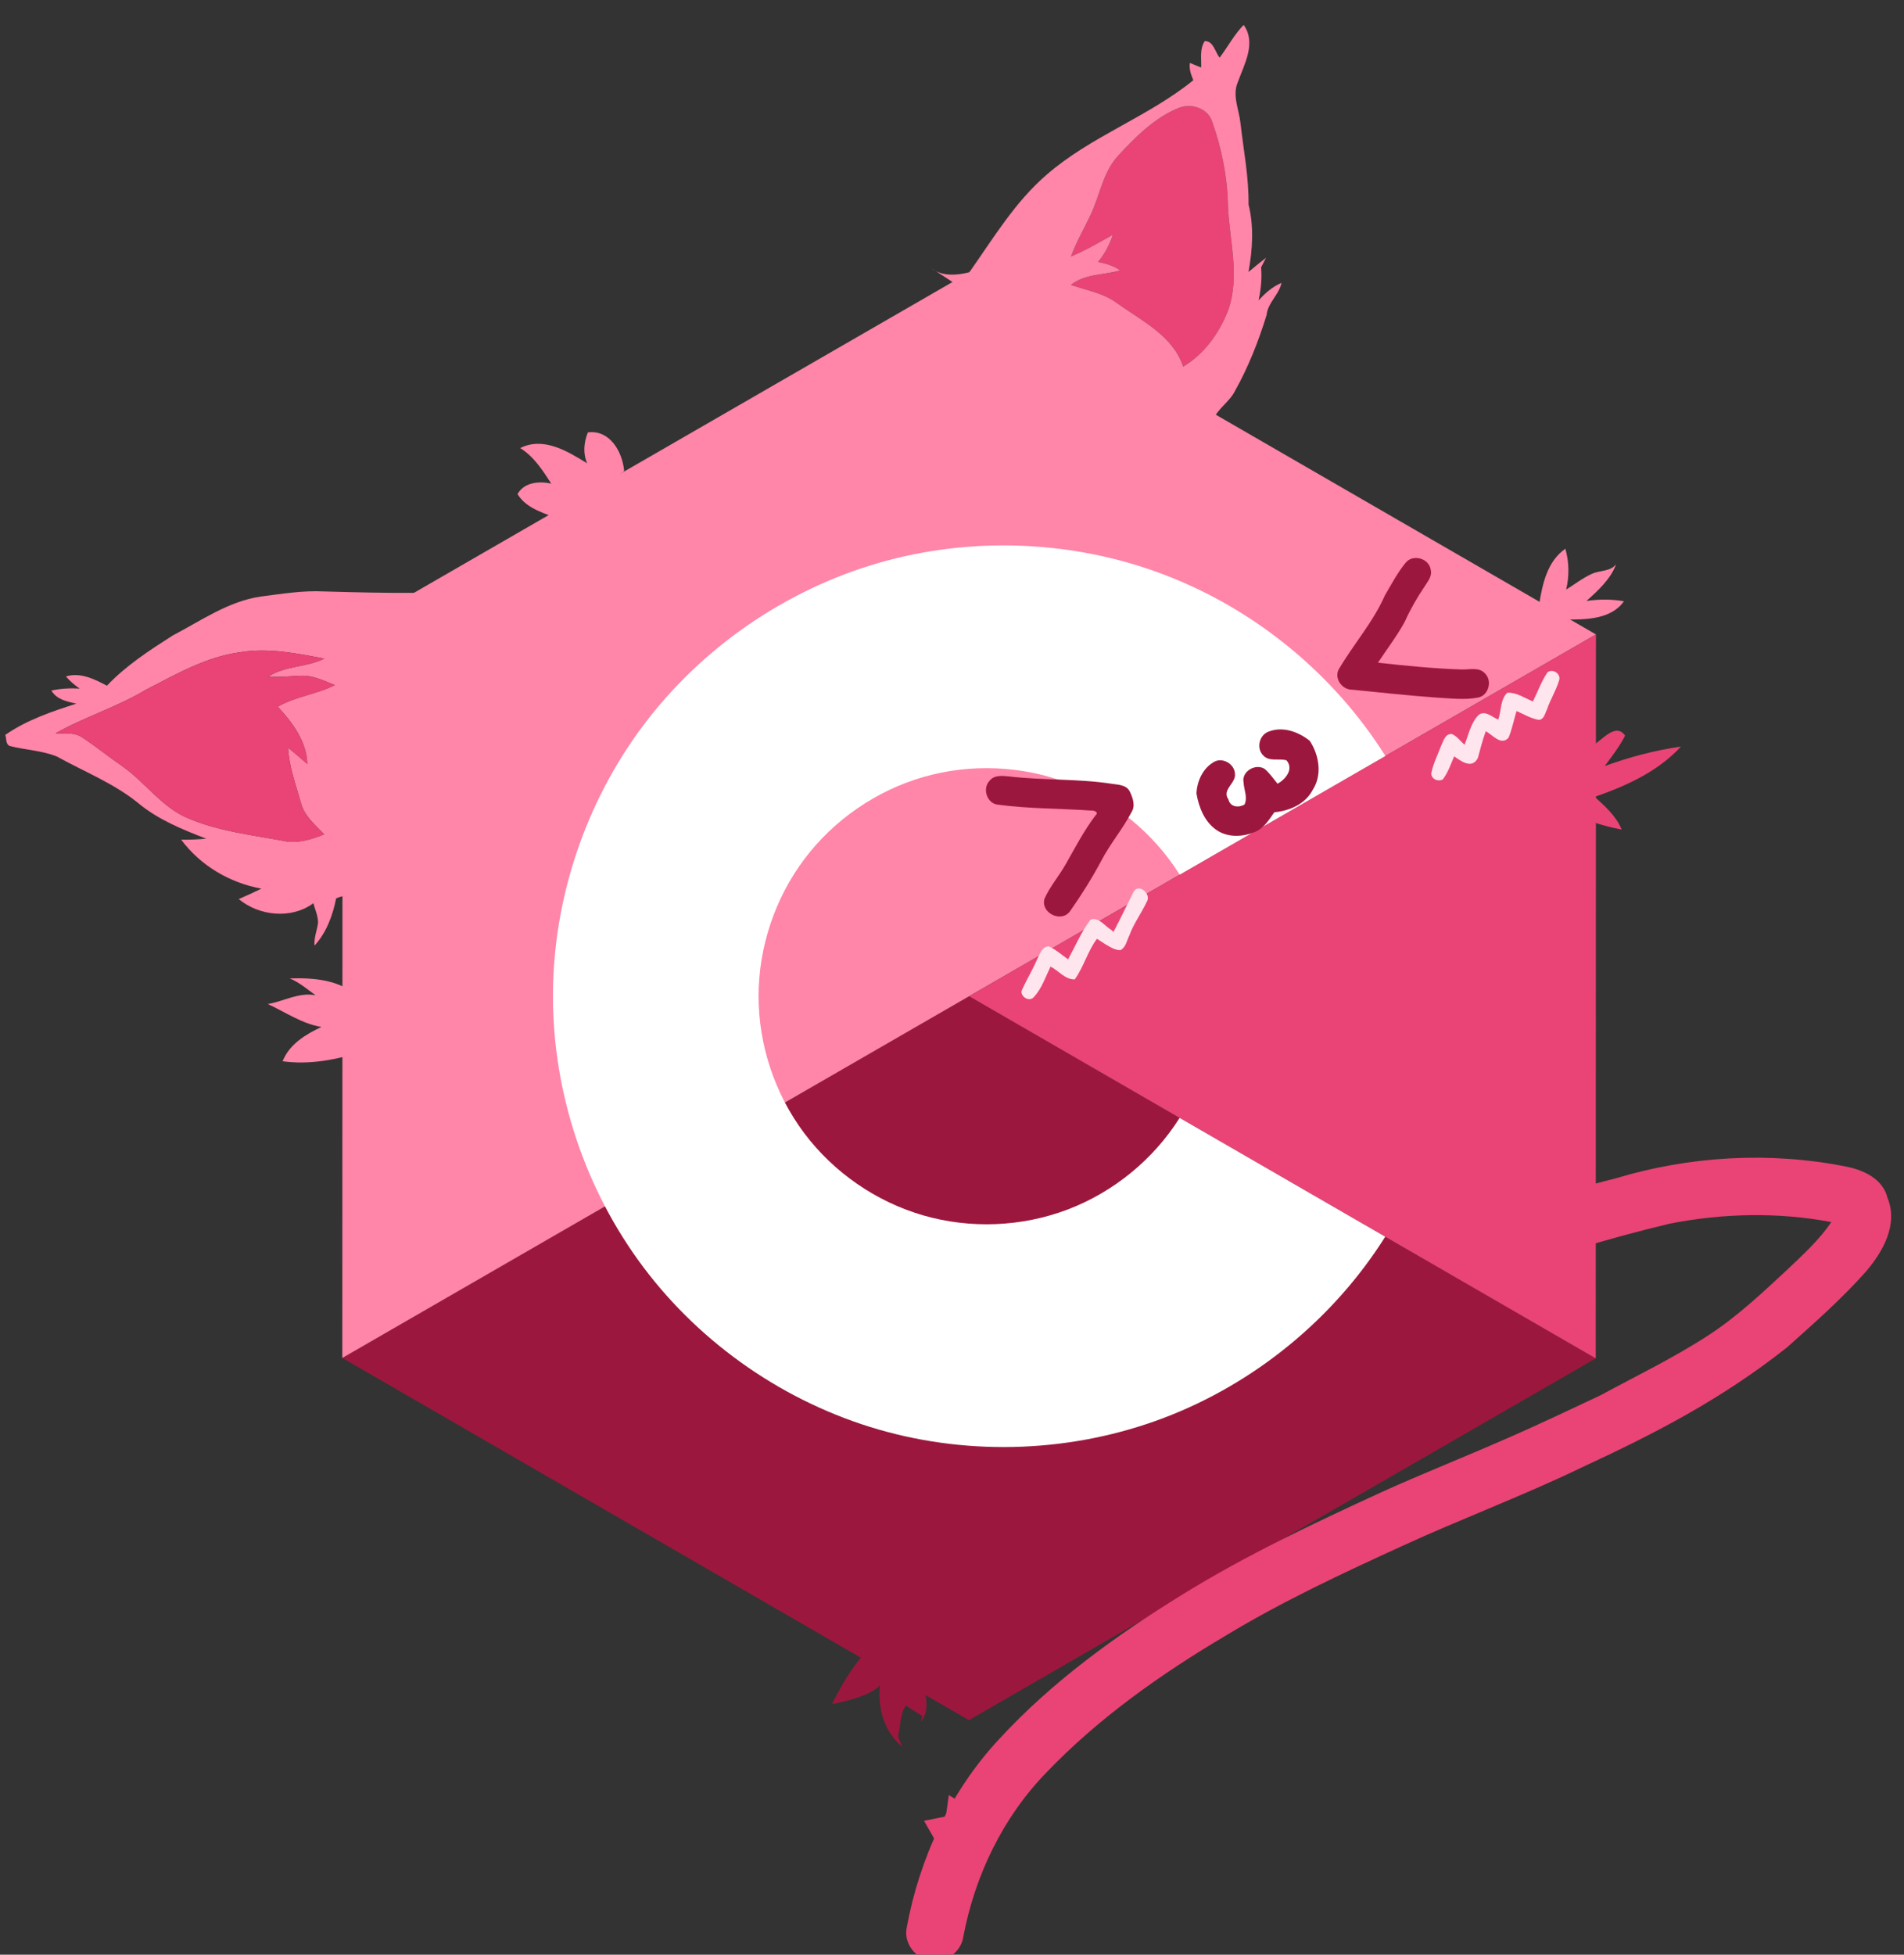 <?xml version="1.0" encoding="UTF-8" standalone="no"?>
<svg
   width="179.54mm"
   height="184.252mm"
   viewBox="0 0 179.54 184.252"
   version="1.1"
   id="svg8"
   xmlns="http://www.w3.org/2000/svg"
   xmlns:svg="http://www.w3.org/2000/svg"
   xmlns:rdf="http://www.w3.org/1999/02/22-rdf-syntax-ns#"
   xmlns:cc="http://creativecommons.org/ns#"
   xmlns:dc="http://purl.org/dc/elements/1.1/">
  <rect x="0" y="0" width="179.54" height="184.252" fill="#333333" stroke="none"/>
  <defs
     id="defs2" />
  <g
     id="layer1"
     transform="translate(-246.272,-160.896)">
    <g
       id="g2681"
       transform="matrix(0.858,-0.495,0.495,0.858,-77.883,203.737)">
      <g
         id="g1548"
         transform="rotate(30,336.042,253.022)">
        <path
           style="fill:#9c173e;fill-opacity:1;stroke:none;stroke-width:0.265px;stroke-linecap:butt;stroke-linejoin:miter;stroke-opacity:1"
           d="m 278.371,287.78 59.661,-34.445 59.661,34.445 -59.661,34.445 z"
           id="path1539" />
        <path
           style="fill:#ff85a9;fill-opacity:1;stroke:none;stroke-width:0.265px;stroke-linecap:butt;stroke-linejoin:miter;stroke-opacity:1"
           d="m 278.371,287.78 v -68.89 l 59.661,-34.445 59.661,34.445 z"
           id="path1541" />
        <path
           style="fill:#e94475;fill-opacity:1;stroke:none;stroke-width:0.265px;stroke-linecap:butt;stroke-linejoin:miter;stroke-opacity:1"
           d="m 338.031,253.335 59.661,-34.445 v 68.89 z"
           id="path1543" />
      </g>
      <path
         style="fill:#ffffff;fill-opacity:1;stroke:none;stroke-width:0.265px;stroke-linecap:butt;stroke-linejoin:miter;stroke-opacity:1"
         d="m 349.18,274.33 c -4.129,2.177 -8.971,2.971 -13.579,2.229 -4.608,-0.742 -8.955,-3.018 -12.192,-6.381 -3.236,-3.363 -5.343,-7.795 -5.908,-12.428 -0.565,-4.633 0.416,-9.441 2.749,-13.483 2.334,-4.042 6.007,-7.295 10.302,-9.123 4.295,-1.828 9.186,-2.219 13.717,-1.098 4.531,1.121 8.675,3.748 11.622,7.368 2.947,3.619 4.68,8.21 4.859,12.874 l 22.605,1e-5 c -0.355,-9.219 -3.78,-18.294 -9.605,-25.449 -5.825,-7.155 -14.018,-12.348 -22.974,-14.564 -8.956,-2.216 -18.625,-1.442 -27.115,2.17 -8.489,3.613 -15.751,10.043 -20.364,18.033 -4.613,7.99 -6.551,17.494 -5.435,26.653 1.116,9.158 5.281,17.919 11.678,24.567 6.397,6.648 14.991,11.146 24.1,12.614 9.109,1.468 18.68,-0.104 26.842,-4.406 z"
         id="path1440" />
      <g
         id="g1923"
         transform="rotate(-15.249,1083.94,2189.144)">
        <path
           fill="#71c7f2"
           opacity="1"
           d="m 844.073,83.057 c 0.438,-1.051 -4.133,-3.868 -4.133,-3.868 0,0 -1.73,-1.943 -2.986,-2.412 -1.386,0.917 -2.96,1.637 -4.646,1.707 0.487,-0.575 1.203,-0.85 1.792,-1.298 0.452,-0.459 0.684,-1.072 0.998,-1.623 -2.565,-0.395 -4.498,-2.798 -4.724,-5.323 0.737,0.296 1.478,0.579 2.229,0.84 -1.739,-2.536 -2.533,-5.652 -2.074,-8.71 0.547,0.579 1.139,1.111 1.746,1.63 -0.981,-2.24 -1.94,-4.53 -2.155,-6.992 -0.303,-2.988 -1.503,-5.761 -2.311,-8.625 -0.603,-1.415 -1.669,-2.554 -2.438,-3.87 -0.183,-0.409 0.289,-0.723 0.445,-1.051 2.438,0.445 4.685,1.573 6.869,2.706 -0.48,-0.78 -1.041,-1.602 -0.78,-2.565 0.755,0.497 1.429,1.101 2.029,1.782 -0.113,-0.579 -0.148,-1.157 -0.106,-1.743 1.266,0.67 1.736,2.117 2.127,3.394 2.632,-0.067 5.235,0.504 7.789,1.076 2.917,0.928 6.068,1.471 8.565,3.358 1.573,1.228 3.207,2.402 4.547,3.898 1.263,1.344 7.841,8.421 9.485,9.338 M 829.295,46.759 c 0.596,0.635 1.39,1.224 1.524,2.148 0.303,1.52 0.455,3.069 0.734,4.597 0.434,2.561 -0.113,5.253 0.822,7.736 1.206,3.126 3.341,5.743 5.189,8.498 0.755,0.917 1.841,1.471 2.914,1.937 0.032,-1.249 -0.102,-2.579 0.572,-3.697 0.885,-1.556 1.651,-3.217 2.861,-4.558 0.078,0.794 0.138,1.591 0.194,2.388 1.468,-1.538 1.806,-3.778 1.88,-5.821 1.894,0.501 3.429,1.799 5.285,2.399 -0.441,-1.034 -0.811,-2.166 -1.672,-2.939 -0.751,-0.699 -1.556,-1.341 -2.226,-2.12 1.901,0.402 3.2,1.979 4.985,2.582 -1.496,-2.215 -3.006,-4.533 -5.211,-6.114 -2.589,-1.997 -5.807,-2.861 -8.865,-3.859 -3.094,-0.783 -5.916,-2.321 -8.985,-3.179"
           id="path2-3-2"
           style="fill:#ff85a9;fill-opacity:1;stroke-width:0.353" />
        <path
           fill="#2298d3"
           opacity="1"
           d="m 829.295,46.759 c 3.069,0.857 5.891,2.395 8.985,3.179 3.059,0.998 6.276,1.863 8.865,3.859 2.205,1.58 3.715,3.898 5.211,6.114 -1.785,-0.603 -3.083,-2.18 -4.985,-2.582 0.67,0.78 1.475,1.422 2.226,2.12 0.861,0.773 1.231,1.905 1.672,2.939 -1.856,-0.6 -3.39,-1.898 -5.285,-2.399 -0.074,2.043 -0.413,4.283 -1.88,5.821 -0.056,-0.797 -0.116,-1.595 -0.194,-2.388 -1.21,1.341 -1.976,3.002 -2.861,4.558 -0.674,1.118 -0.54,2.448 -0.572,3.697 -1.072,-0.466 -2.159,-1.02 -2.914,-1.937 -1.849,-2.755 -3.983,-5.373 -5.189,-8.498 -0.935,-2.484 -0.388,-5.175 -0.822,-7.736 -0.279,-1.528 -0.43,-3.076 -0.734,-4.597 -0.134,-0.924 -0.928,-1.513 -1.524,-2.148 z"
           id="path9-2-5"
           style="fill:#e94475;fill-opacity:1;stroke-width:0.353" />
      </g>
      <g
         id="g1919"
         transform="translate(-751.149,196.229)">
        <path
           fill="#2298d3"
           opacity="1"
           d="m 1140.968,-4.113 c 2.367,-0.73 4.854,-1.425 7.352,-1.065 1.263,0.198 2.36,1.429 2.057,2.752 -0.494,2.706 -1.404,5.341 -2.741,7.747 -1.492,2.903 -2.328,6.315 -4.893,8.52 -1.817,1.453 -4.032,2.477 -6.396,2.508 0.624,-3.02 -1.214,-5.69 -2.402,-8.308 -0.628,-1.517 -1.926,-2.558 -2.97,-3.768 1.711,-0.25 3.168,0.762 4.763,1.157 -0.335,-0.695 -0.854,-1.263 -1.436,-1.753 0.935,-0.346 1.785,-0.878 2.522,-1.545 -1.499,-0.011 -2.999,-0.011 -4.487,-0.194 1.076,-0.914 2.311,-1.609 3.464,-2.413 1.757,-1.164 3.101,-2.967 5.168,-3.637 z"
           id="path11-3-0"
           style="fill:#e94475;fill-opacity:1;stroke-width:0.353" />
        <path
           fill="#71c7f2"
           opacity="1"
           d="m 1120.267,-3.743 c 0.469,1.21 1.771,1.799 2.935,2.141 3.57,-1.651 7.091,-3.623 11.007,-4.364 5.475,-1.069 11.102,0.064 16.595,-0.811 0.071,-0.564 0.169,-1.136 0.54,-1.591 0.176,0.233 0.533,0.691 0.709,0.921 0.445,-0.72 0.744,-1.612 1.552,-2.014 0.73,0.388 0.332,1.408 0.437,2.074 1.189,-0.497 2.289,-1.206 3.542,-1.556 0.201,2.103 -1.82,3.274 -3.207,4.441 -1.104,0.829 -1.196,2.297 -1.714,3.471 -1.041,2.392 -1.88,4.868 -3.214,7.119 -0.603,2.088 -1.82,3.919 -3.214,5.563 0.702,-0.127 1.408,-0.236 2.12,-0.335 -0.293,0.187 -0.579,0.37 -0.864,0.557 -0.452,0.956 -1.065,1.824 -1.782,2.6 0.878,-0.275 1.796,-0.476 2.727,-0.349 -0.776,0.864 -2.067,0.977 -2.759,1.937 -1.909,1.778 -3.976,3.422 -6.219,4.755 -0.981,0.646 -2.265,0.631 -3.189,1.351 -1.397,2.025 -0.699,4.71 0.469,6.678 m 4.23,-32.96 c -2.067,0.67 -3.411,2.473 -5.168,3.637 -1.154,0.804 -2.388,1.499 -3.464,2.413 1.489,0.183 2.988,0.183 4.487,0.194 -0.737,0.667 -1.587,1.199 -2.522,1.545 0.582,0.49 1.101,1.058 1.436,1.753 -1.595,-0.395 -3.052,-1.408 -4.763,-1.157 1.044,1.21 2.342,2.251 2.97,3.768 1.189,2.618 3.027,5.288 2.402,8.308 2.364,-0.032 4.579,-1.055 6.396,-2.508 2.565,-2.205 3.401,-5.616 4.893,-8.52 1.337,-2.406 2.247,-5.041 2.741,-7.747 0.303,-1.323 -0.794,-2.554 -2.057,-2.752 -2.498,-0.36 -4.985,0.335 -7.352,1.065"
           id="path2-3-2-3"
           style="fill:#ff85a9;fill-opacity:1;stroke-width:0.353" />
      </g>
      <g
         id="g1665"
         transform="matrix(0.752,0.029,-0.029,0.752,126.111,63.833)">
        <g
           id="#18526fff-6"
           style="fill:#9c173e;fill-opacity:1"
           transform="matrix(0.353,0,0,0.353,165.03,131.891)">
          <path
             fill="#18526f"
             opacity="1"
             d="m 398.12,247.22 c 2.49,-1.11 4.91,0.57 6.91,1.89 10.15,6.99 21.46,12.15 31.38,19.51 1.82,1.36 4.34,2.68 4.37,5.29 -0.08,2.48 -0.47,5.54 -2.83,6.92 -5.66,3.91 -12.1,6.47 -17.76,10.39 -5.85,3.96 -11.97,7.52 -18.26,10.74 -4.76,2.49 -9.81,-4.34 -6.09,-8.19 3.83,-3.01 8.46,-4.79 12.54,-7.42 5.77,-3.68 11.4,-7.62 17.63,-10.51 1.64,-0.34 0.18,-1.94 -0.64,-2.2 -9.51,-5.88 -19.52,-10.99 -28.65,-17.49 -3.25,-2.19 -2.26,-7.74 1.4,-8.93 z"
             id="path18-2"
             style="fill:#9c173e;fill-opacity:1" />
          <path
             fill="#18526f"
             opacity="1"
             d="m 566.41,247.6 c 3.78,-1.67 8.16,2.48 6.81,6.36 -0.54,2.41 -3.04,3.29 -4.92,4.42 -4.22,2.24 -8.25,4.83 -12.01,7.77 -4.87,3.24 -10.22,5.68 -15.34,8.5 8.28,5.57 16.6,11.11 25.28,16.04 2.46,1.47 6.15,2.09 6.9,5.33 1.07,3.49 -2.45,7.35 -6.03,6.46 -4.93,-1.44 -9.15,-4.49 -13.52,-7.07 -8.58,-5.34 -16.95,-11.01 -25.39,-16.57 -3.07,-1.61 -3.78,-6.41 -0.91,-8.54 8.88,-5.56 18.89,-9.27 27.13,-15.84 3.92,-2.41 7.74,-5.07 12,-6.86 z"
             id="path20-6"
             style="fill:#9c173e;fill-opacity:1" />
          <path
             fill="#18526f"
             opacity="1"
             d="m 489.13,284.97 c -1.21,-3.54 2.22,-7.39 5.87,-6.71 5.32,0.69 9.24,5.06 11.3,9.76 0.59,6.06 -1.65,12.9 -7.21,16.01 -4.68,3.32 -10.89,2.82 -15.95,0.72 -2.86,1.45 -5.82,3.25 -9.15,3.03 -4.69,-0.36 -9.58,-2.52 -11.98,-6.76 -2.62,-4.62 -2.02,-10.36 -0.42,-15.23 2.36,-4.02 6.62,-7.21 11.44,-7.07 3.23,0.4 5.42,4.16 4.09,7.17 -1.17,3.33 -7,2.85 -6.39,7.13 -0.7,2.73 1.75,4.37 4.22,4.31 2.27,-1.62 2.3,-4.78 3.41,-7.14 1.09,-3.92 7.16,-4.17 8.99,-0.71 0.84,2.17 1.1,4.51 1.58,6.78 3.29,-0.08 7.67,-1.9 6.74,-5.94 -2.02,-1.96 -5.69,-2.34 -6.54,-5.35 z"
             id="path22-1"
             style="fill:#9c173e;fill-opacity:1" />
        </g>
        <g
           id="#fcaecbff-8"
           style="fill:#ffe5ed;fill-opacity:1"
           transform="matrix(0.353,0,0,0.353,165.03,131.891)">
          <path
             fill="#fcaecb"
             opacity="1"
             d="m 425.31,306.41 c 3.14,-1.85 5.22,3.84 2.49,5.37 -3.63,2.78 -7.85,4.74 -11.24,7.85 -1.65,1.16 -3.07,3.19 -5.28,3.12 -1.74,-0.95 -2.71,-2.77 -3.74,-4.37 -0.6,-1.05 -1.18,-2.1 -1.76,-3.15 -5.04,2.4 -8.87,6.7 -13.8,9.16 -3.1,-1.46 -3.68,-5.47 -5.55,-8.1 -3.34,2.46 -6.43,5.51 -10.43,6.89 -2.42,0.97 -4.55,-3.03 -2.31,-4.43 3.22,-2.48 6.73,-4.55 9.88,-7.14 1.65,-1.09 3.61,-3.22 5.74,-1.96 1.68,2.2 2.64,4.84 3.89,7.28 4.54,-2.99 8.82,-6.53 13.75,-8.84 3.08,0.39 3.44,4.49 4.86,6.72 0.09,0.25 0.28,0.75 0.37,1 4.43,-3.06 8.76,-6.26 13.13,-9.4 z"
             id="path32-7"
             style="fill:#ffe5ed;fill-opacity:1" />
          <path
             fill="#fcaecb"
             opacity="1"
             d="m 569.6,312.77 c 2.48,-2.25 4.02,-6.14 7.4,-7 2.98,1.42 4.57,4.58 6.62,7.04 3.17,-2.26 6.04,-4.97 9.5,-6.8 2.37,-0.38 4.11,2.81 2.31,4.52 -2.66,2.68 -5.98,4.59 -8.71,7.19 -1.28,0.9 -2.53,2.67 -4.29,1.92 -2.3,-1.76 -3.82,-4.3 -5.59,-6.53 -2.35,2.35 -4.41,4.99 -6.98,7.11 -3.75,1.46 -4.63,-3.6 -6.14,-5.86 -2.47,2.27 -4.75,4.73 -7.01,7.19 -3.72,2.6 -5.82,-1.73 -7.21,-4.49 -2.39,1.93 -4.66,4.09 -7.46,5.41 -1.97,0.07 -3.76,-2.24 -2.53,-4 2.23,-2.67 5.11,-4.71 7.7,-7.02 1.48,-1.07 3.26,-3.11 5.25,-1.87 1.32,1.53 1.53,3.68 2.26,5.53 2.96,-2.49 5.54,-5.79 9.31,-7.05 2.98,-0.67 4.05,2.9 5.57,4.71 z"
             id="path34-9"
             style="fill:#ffe5ed;fill-opacity:1" />
        </g>
      </g>
      <path
         fill="#2298d3"
         opacity="1"
         d="m 364.673,296.515 c 5.913,0.847 11.814,1.884 17.558,3.536 7.214,1.688 14.036,5.123 19.609,10.017 1.266,1.11 2.424,2.742 1.908,4.518 -0.362,2.726 -2.937,4.228 -5.29,5.062 -3.3,1.099 -6.72,1.786 -10.121,2.496 -8.115,1.188 -15.311,0.779 -22.681,0.124 -6.17,-0.459 -12.282,-1.487 -18.443,-2.06 -6.247,-0.593 -12.514,-1.14 -18.797,-1.012 -7.195,0.081 -14.452,0.737 -21.382,2.762 -5.693,1.619 -10.759,5.083 -14.607,9.548 -0.888,1.161 -2.708,1.396 -3.841,0.457 -1.169,-0.872 -1.409,-2.73 -0.447,-3.838 4.362,-5.142 10.109,-9.172 16.573,-11.162 7.123,-2.24 14.63,-2.997 22.065,-3.211 7.089,-0.219 14.165,0.377 21.214,1.028 4.273,0.422 8.52,1.052 12.788,1.52 1.817,0.213 3.642,0.38 5.468,0.541 l 4.443,0.376 c 3.906,0.104 7.811,0.398 11.717,0.189 3.292,-0.17 6.515,-0.939 9.718,-1.673 1.98,-0.478 3.993,-0.917 5.837,-1.814 -3.919,-3.366 -8.521,-5.888 -13.399,-7.556 -6.081,-1.798 -12.268,-3.258 -18.558,-4.114 -0.586,-1.874 -1.02,-3.798 -1.334,-5.734 z"
         id="path13"
         style="fill:#e94475;fill-opacity:1;stroke-width:0.353" />
      <g
         id="#ff85a9ff-92"
         style="fill:#ff85a9;fill-opacity:1"
         transform="matrix(-0.203,0.365,-0.365,-0.203,434.746,87.454)">
        <path
           fill="#ff85a9"
           opacity="1"
           d="m 472.59,147.66 c 1.76,5.86 2.87,12.02 1.91,18.14 -3.89,-1.63 -6.02,-5.32 -7.67,-8.97 -0.82,4.48 -3.51,8.13 -5.42,12.15 -0.54,-3.68 -2.63,-7.08 -1.82,-10.94 -1.41,1.88 -2.99,3.66 -3.94,5.84 -0.09,-5.54 0.49,-11.47 4.51,-15.7"
           id="path2-3-28"
           style="fill:#ff85a9;fill-opacity:1" />
      </g>
      <g
         id="#ff85a9ff-92-9-3"
         style="fill:#e94475;fill-opacity:1"
         transform="matrix(0.355,-0.22,0.22,0.355,161.005,228.766)">
        <path
           fill="#ff85a9"
           opacity="1"
           d="m 163.755,364.642 c 0.55,-2.61 0.83,-5.27 0.92,-7.93 -1.54,0.56 -3.07,1.13 -4.6,1.71 -1.08,-1.31 -2.15,-2.62 -3.23,-3.92 -0.96,1.51 -1.91,3.03 -2.85,4.56 -1.3,0.13 -2.6,0.26 -3.89,0.4 0.47,2.24 0.97,4.49 1.51,6.72"
           id="path2-3-28-7-6"
           style="fill:#e94475;fill-opacity:1" />
      </g>
      <g
         id="#ff85a9ff-0"
         style="fill:#9c173e;fill-opacity:1"
         transform="matrix(-0.401,0.116,-0.116,-0.401,436.176,472.731)">
        <path
           fill="#ff85a9"
           opacity="1"
           d="m 200.502,470.846 c 1.146,-3.807 3.388,-8.779 7.743,-9.347 l -1.156,0.727 c 0.219,1.086 0.648,3.258 0.857,4.355 2.332,-0.259 4.175,-2.431 6.278,-3.518 0.269,-0.598 0.807,-1.784 1.076,-2.372 0.399,5.391 -2.471,10.174 -6.607,13.413 3.423,-0.433 10.692,4.873 10.692,4.873 0,0 -11.599,3.846 -17.538,2.322"
           id="path2-3-23"
           style="fill:#9c173e;fill-opacity:1;stroke-width:0.996" />
      </g>
      <path
         fill="#71c7f2"
         opacity="1"
         d="m 400.592,263.284 c 1.117,0.16 3.353,-0.953 3.499,0.732 -0.978,0.628 -2.062,1.08 -3.131,1.536 2.462,0.434 4.888,1.09 7.214,2.021 -3.088,0.962 -6.372,0.646 -9.501,0.041 0.411,1.285 0.854,2.605 0.667,3.978 -1.458,-1.237 -2.704,-2.692 -3.801,-4.246"
         id="path2-1"
         style="fill:#e94475;fill-opacity:1;stroke-width:0.706" />
      <g
         id="#ff85a9ff-92-9"
         style="fill:#ff85a9;fill-opacity:1"
         transform="matrix(0.415,-0.044,0.044,0.415,113.881,110.021)">
        <path
           fill="#ff85a9"
           opacity="1"
           d="m 485.28,257.67 c -2,-3.22 -4.91,-6.56 -4.57,-10.57 2.83,-1.31 5.77,0.5 7.63,2.59 0.19,-3.61 0.42,-7.29 -0.96,-10.72 5.86,0.98 8.31,6.93 10.3,11.8 0.55,-2.45 2.2,-4.29 4.28,-5.61 4.46,2.44 3.77,8.27 1.5,12.02"
           id="path2-3-28-7"
           style="fill:#ff85a9;fill-opacity:1" />
      </g>
      <g
         id="#ff85a9ff-9"
         style="fill:#ff85a9;fill-opacity:1"
         transform="matrix(-0.415,-0.049,0.049,-0.415,464.396,543.896)">
        <path
           fill="#ff85a9"
           opacity="1"
           d="m 228.06,683.38 c -2.53,4.01 -5.56,8.29 -10.5,9.32 0.4,-3.13 1.61,-6.09 3.5,-8.62 -2.28,0.33 -4.53,0.95 -6.84,0.98 -1.97,0.04 -4.01,-1.21 -5.88,-0.18 2.45,-2.6 6.15,-3.89 9.5,-5.01 -2.77,-0.73 -5.42,-1.86 -7.82,-3.43 4.3,-2.67 9.68,-0.41 13.88,1.44"
           id="path2-3-2-32"
           style="fill:#ff85a9;fill-opacity:1" />
      </g>
    </g>
  </g>
</svg>
